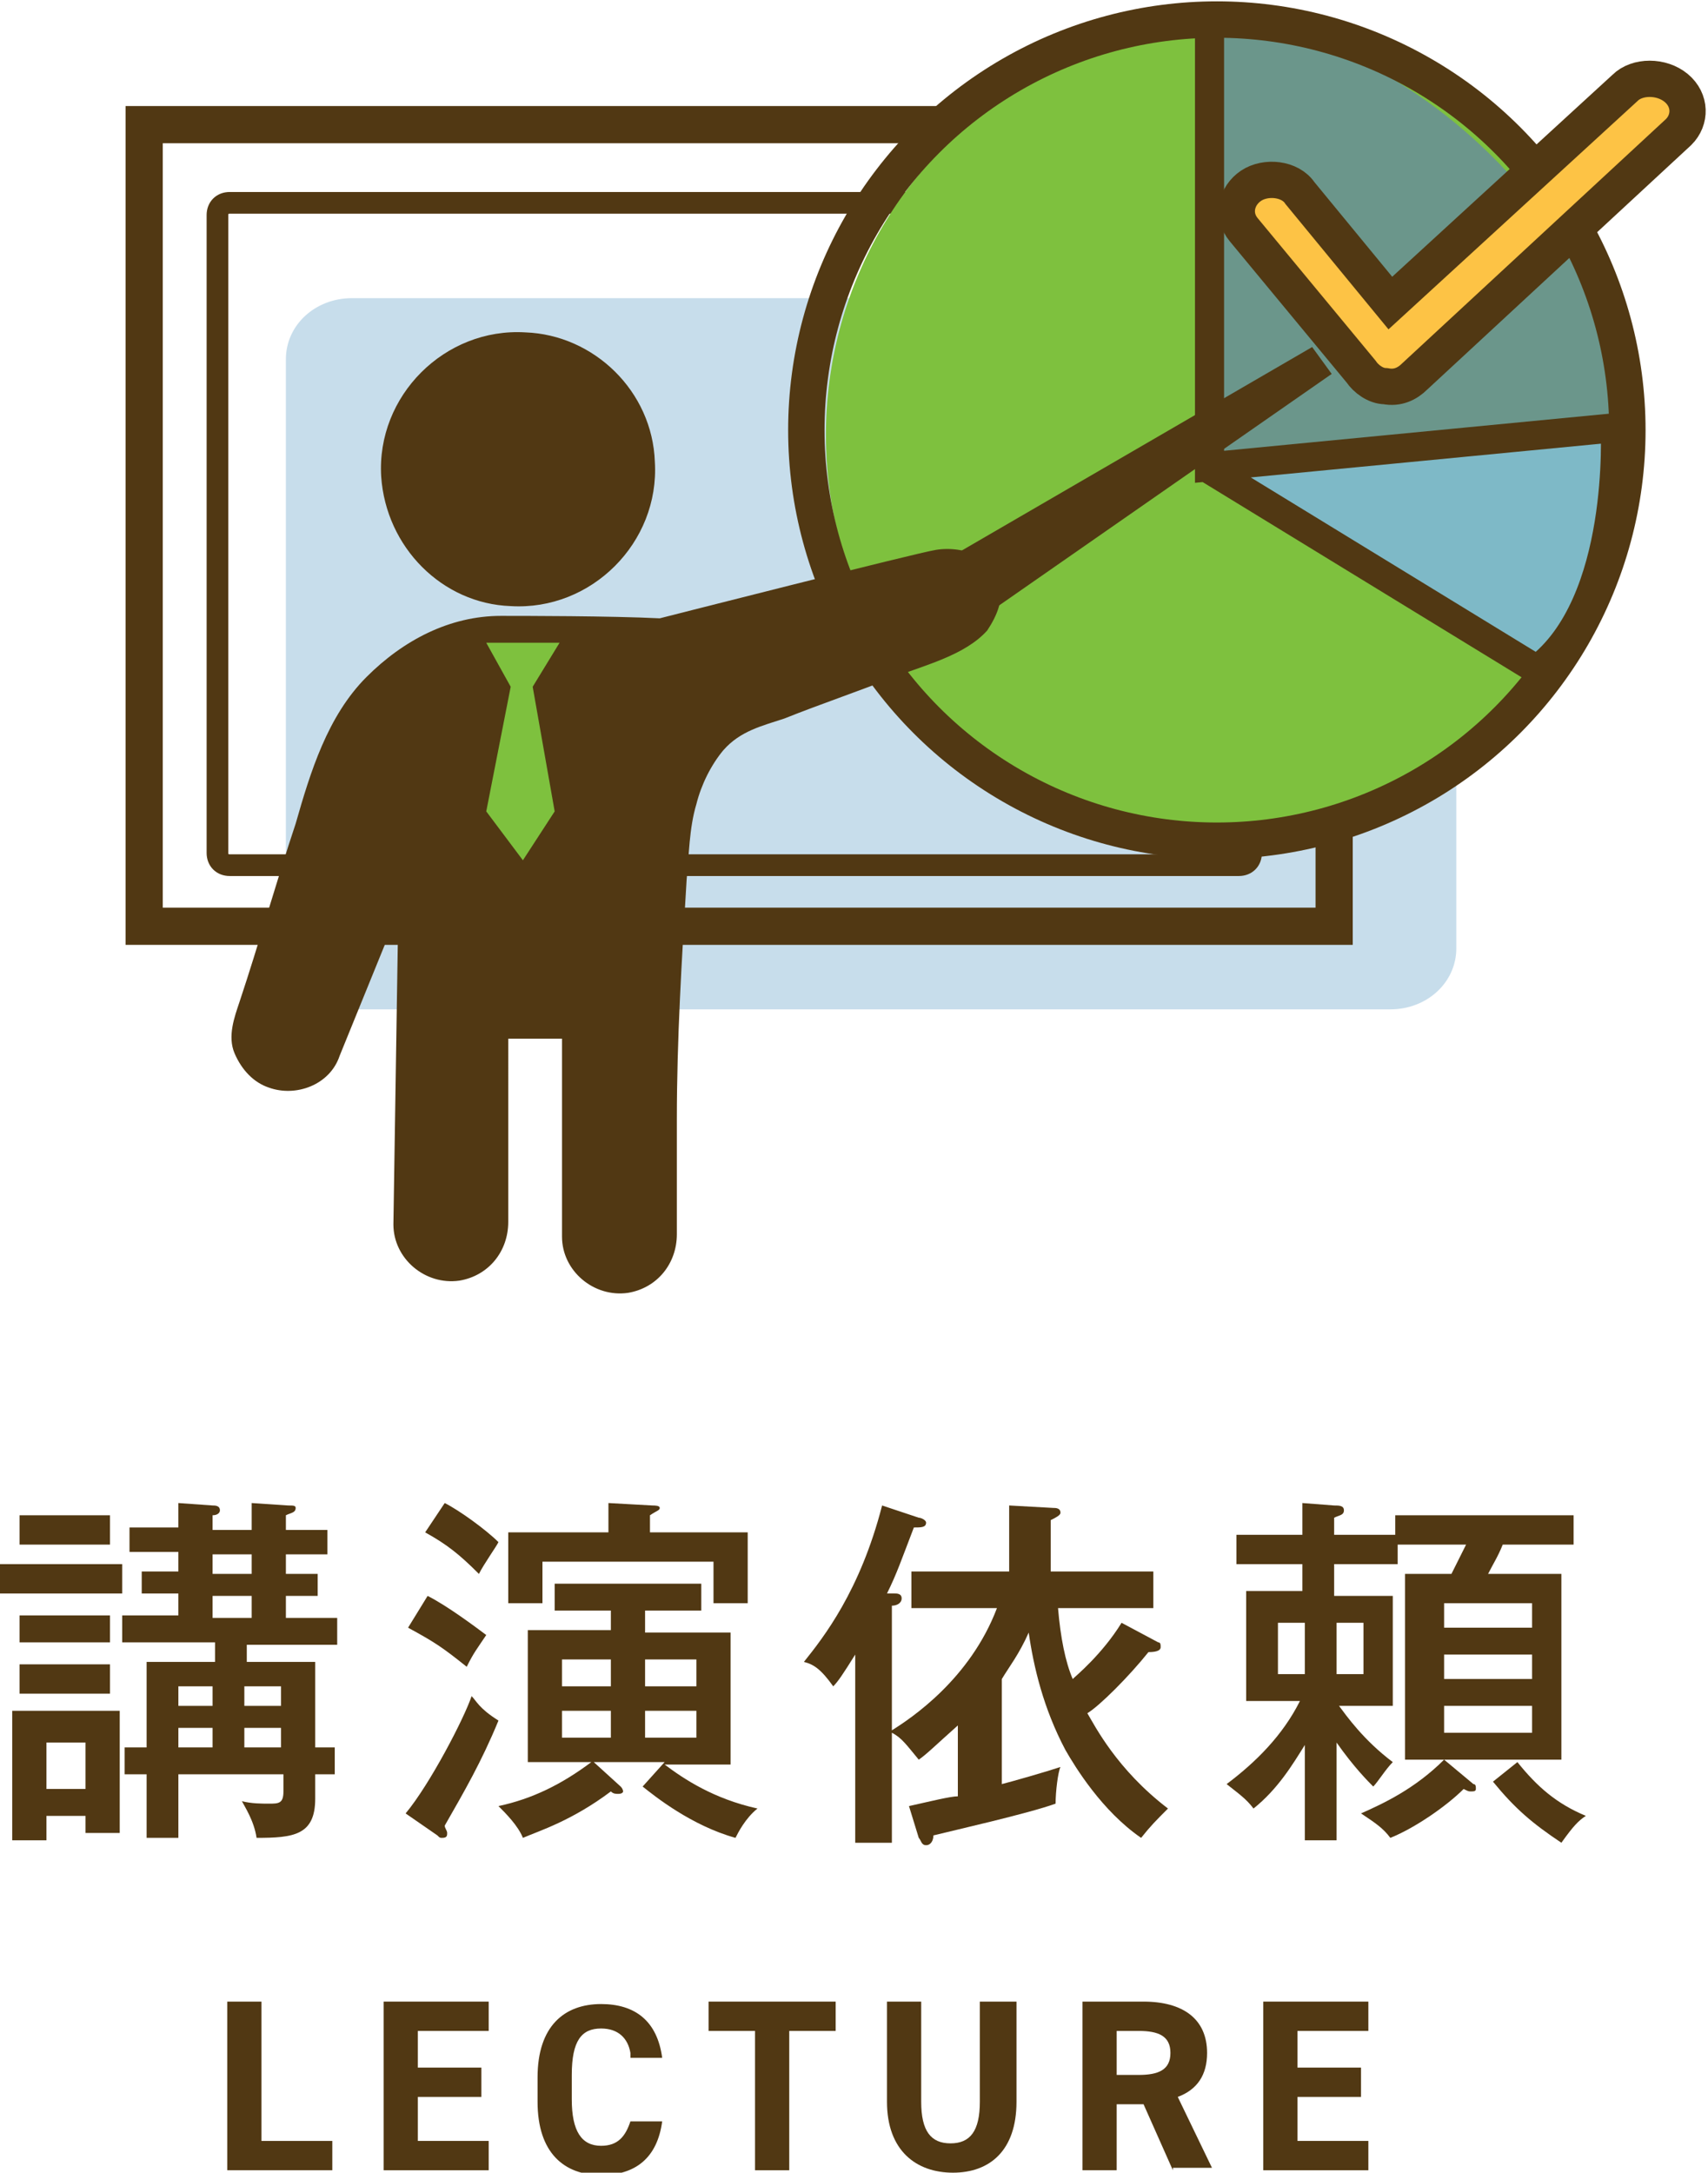 <?xml version="1.0" encoding="utf-8"?>
<!-- Generator: Adobe Illustrator 24.0.3, SVG Export Plug-In . SVG Version: 6.00 Build 0)  -->
<svg version="1.1" id="レイヤー_1" xmlns="http://www.w3.org/2000/svg" xmlns:xlink="http://www.w3.org/1999/xlink" x="0px"
	 y="0px" viewBox="0 0 69.9 88.9" style="enable-background:new 0 0 69.9 88.9;" xml:space="preserve">
<style type="text/css">
	.st0{fill:#C7DDEB;}
	.st1{fill:none;stroke:#513813;stroke-width:0.888;stroke-miterlimit:10;}
	.st2{fill:none;stroke:#513813;stroke-width:1.522;stroke-miterlimit:10;}
	.st3{fill:#7EC13E;}
	.st4{fill:#6B968B;}
	.st5{fill:none;stroke:#513813;stroke-width:1.49;stroke-miterlimit:10;}
	.st6{fill:#7EB9C7;stroke:#513813;stroke-width:1.19;stroke-miterlimit:10;}
	.st7{fill:#513813;}
	.st8{fill:#FDC345;stroke:#513813;stroke-width:1.484;stroke-miterlimit:10;}
</style>
<g>
	<g>
		<g>
			<path class="st0" d="M59.6,38.8c0,1.4-1.2,2.5-2.7,2.5H14.4c-1.5,0-2.7-1.1-2.7-2.5V14.7c0-1.4,1.2-2.5,2.7-2.5h42.5
				c1.5,0,2.7,1.1,2.7,2.5V38.8z"/>
			<g>
				<g>
					<path class="st1" d="M51.2,34.9c0,0.3-0.2,0.5-0.5,0.5H9.4c-0.3,0-0.5-0.2-0.5-0.5V8.8c0-0.3,0.2-0.5,0.5-0.5h41.2
						c0.3,0,0.5,0.2,0.5,0.5V34.9z"/>
				</g>
			</g>
			<rect x="5.9" y="5.1" class="st2" width="48.7" height="32.8"/>
		</g>
		<g>
			<g>
				<ellipse class="st3" cx="50.1" cy="17.8" rx="16.3" ry="16.6"/>
				<path class="st4" d="M50,0.5l-0.2,18.4l17.3-2C67.1,16.9,64.3,3.6,50,0.5z"/>
				<circle class="st5" cx="49.8" cy="17.6" r="16.8"/>
				<path class="st6" d="M49.5,0.7v18.4l16.6-1.6c0,0,0.4,7.2-3.2,9.9l-13.4-8.2"/>
			</g>
		</g>
		<g>
			<g>
				<g>
					<path class="st7" d="M20.9,24.8c3.3,0.2,6.1-2.6,5.9-5.9c-0.1-2.9-2.5-5.2-5.3-5.3c-3.3-0.2-6.1,2.6-5.9,5.9
						C15.8,22.4,18.1,24.7,20.9,24.8z"/>
				</g>
			</g>
			<path class="st7" d="M16.3,37.3l-2.4,5.9c-0.4,1.2-1.8,1.7-2.9,1.3c-0.6-0.2-1.1-0.7-1.4-1.4c-0.3-0.7,0-1.5,0.2-2.1
				c0.8-2.4,1.5-4.9,2.3-7.3c0.6-2.1,1.3-4.4,2.9-6c1.5-1.5,3.4-2.5,5.5-2.5c0.9,0,4.5,0,6.5,0.1c0,0,10.6-2.7,11.3-2.8
				c0.6-0.1,1.3,0,1.8,0.3c0.4,0.3,0.7,0.6,0.8,1c0.2,0.7-0.1,1.4-0.5,2c-0.9,1-2.5,1.4-3.8,1.9c-1.5,0.6-3,1.1-4.5,1.7
				c-0.9,0.3-1.8,0.5-2.5,1.3c-0.5,0.6-0.9,1.4-1.1,2.2c-0.3,1-0.3,2.1-0.4,3.1c-0.2,3.3-0.4,6.5-0.4,9.8c0,1.6,0,3.1,0,4.7
				c0,1.2-0.8,2.2-2,2.4c-1.4,0.2-2.7-0.9-2.7-2.3v-8.1h-2.2V50c0,1.2-0.8,2.2-2,2.4c-1.4,0.2-2.7-0.9-2.7-2.3L16.3,37.3"/>
		</g>
		<polyline class="st7" points="39.7,25.6 54.5,15.3 53.7,14.2 38.2,23.2 		"/>
		<path class="st8" d="M56.7,15.8c-0.4,0-0.8-0.3-1-0.6l-4.8-5.8c-0.5-0.6-0.3-1.4,0.3-1.8c0.6-0.4,1.6-0.3,2,0.3l3.7,4.5l9.6-8.8
			c0.5-0.5,1.5-0.5,2.1,0c0.6,0.5,0.6,1.3,0.1,1.8l-10.8,10C57.6,15.7,57.2,15.9,56.7,15.8C56.8,15.8,56.8,15.8,56.7,15.8z"/>
		<polygon class="st3" points="19.9,26.3 22.9,26.3 21.8,28.1 22.7,33.2 21.4,35.2 19.9,33.2 20.9,28.1 		"/>
	</g>
	<g>
		<g>
			<path class="st7" d="M5,64v1.2H0V64H5z M1.9,74.4v0.9H0.5V70h4.4v5H3.5v-0.7H1.9z M4.5,62v1.2H0.8V62H4.5z M4.5,66.1v1.1H0.8
				v-1.1H4.5z M4.5,68.1v1.2H0.8v-1.2H4.5z M3.5,73.2v-1.9H1.9v1.9H3.5z M13.7,71.5v1.1h-0.8v1c0,1.5-0.9,1.6-2.4,1.6
				c-0.1-0.7-0.5-1.3-0.6-1.5c0.4,0.1,0.8,0.1,1.1,0.1c0.4,0,0.6,0,0.6-0.5v-0.7H7.3v2.6H6v-2.6H5.1v-1.1H6V68h2.8v-0.8H5v-1.1h2.3
				v-0.9H5.8v-0.9h1.5v-0.8h-2v-1h2v-1l1.4,0.1c0.1,0,0.3,0,0.3,0.2c0,0.1-0.1,0.2-0.3,0.2v0.6h1.6v-1.1l1.5,0.1
				c0.2,0,0.3,0,0.3,0.1c0,0.2-0.2,0.2-0.4,0.3v0.6h1.7v1h-1.7v0.8H13v0.9h-1.3v0.9h2.1v1.1h-3.7V68h2.8v3.5H13.7z M8.7,69.7V69H7.3
				v0.8H8.7z M8.7,71.5v-0.8H7.3v0.8H8.7z M8.7,63.6v0.8h1.6v-0.8H8.7z M8.7,65.3v0.9h1.6v-0.9H8.7z M11.5,69.7V69h-1.5v0.8H11.5z
				 M11.5,71.5v-0.8h-1.5v0.8H11.5z"/>
			<path class="st7" d="M17.5,65.3c0.8,0.4,2,1.3,2.4,1.6c-0.4,0.6-0.5,0.7-0.8,1.3c-1-0.8-1.3-1-2.4-1.6L17.5,65.3z M16.6,74.2
				c1-1.2,2.4-3.9,2.7-4.8c0.2,0.2,0.3,0.5,1.1,1c-0.7,1.7-1.4,2.9-2.2,4.3c0,0.1,0.1,0.2,0.1,0.3s0,0.2-0.2,0.2
				c-0.1,0-0.1,0-0.2-0.1L16.6,74.2z M18.2,61.5c0.6,0.3,1.7,1.1,2.2,1.6c-0.1,0.2-0.6,0.9-0.8,1.3c-0.8-0.8-1.3-1.2-2.2-1.7
				L18.2,61.5z M25,65.9h-2.3v-1.1h6v1.1h-2.3v0.9h3.5v5.4h-2.7c0.8,0.6,2,1.4,3.8,1.8c-0.5,0.4-0.8,1-0.9,1.2
				c-1.8-0.5-3.3-1.7-3.8-2.1l0.9-1h-2.9l1.1,1c0.1,0.1,0.1,0.2,0.1,0.2s0,0.1-0.2,0.1c-0.1,0-0.2,0-0.3-0.1
				c-1.6,1.2-2.9,1.6-3.6,1.9c-0.2-0.5-0.7-1-1-1.3c1.4-0.3,2.6-0.9,3.8-1.8h-2.6v-5.4H25V65.9z M30.6,62.7v2.9h-1.4v-1.7h-7v1.7
				h-1.4v-2.9h4.1v-1.2l1.8,0.1c0.1,0,0.3,0,0.3,0.1c0,0.1-0.1,0.1-0.4,0.3v0.7H30.6z M25,67.9h-2V69h2V67.9z M25,70h-2v1.1h2V70z
				 M26.4,69h2.1v-1.1h-2.1V69z M26.4,71.1h2.1V70h-2.1V71.1z"/>
			<path class="st7" d="M47.4,67.2c0.1,0,0.1,0.1,0.1,0.2c0,0.1-0.1,0.2-0.5,0.2c-0.8,1-2,2.2-2.5,2.5c0.3,0.5,1.2,2.3,3.3,3.9
				c-0.5,0.5-0.7,0.7-1.1,1.2c-1.6-1.1-2.7-2.9-3.1-3.6c-0.9-1.7-1.3-3.4-1.5-4.8c-0.4,0.9-0.8,1.4-1.1,1.9V73
				c0.4-0.1,1.8-0.5,2.4-0.7c-0.1,0.2-0.2,1-0.2,1.5c-1.1,0.4-4.2,1.1-5,1.3c0,0.2-0.1,0.4-0.3,0.4c-0.2,0-0.2-0.2-0.3-0.3l-0.4-1.3
				c0.9-0.2,1.7-0.4,2-0.4v-2.9c-0.9,0.8-1.3,1.2-1.6,1.4c-0.5-0.6-0.7-0.9-1.1-1.1v4.5h-1.5v-7.7c-0.5,0.8-0.7,1.1-0.9,1.3
				c-0.5-0.7-0.8-0.9-1.2-1c0.8-1,2.3-2.9,3.2-6.4l1.5,0.5c0.1,0,0.3,0.1,0.3,0.2c0,0.2-0.2,0.2-0.5,0.2c-0.5,1.3-0.7,1.9-1.1,2.7
				l0.3,0c0.1,0,0.3,0,0.3,0.2c0,0.2-0.2,0.3-0.4,0.3v5.1c0.8-0.5,3.2-2.1,4.3-5h-3.5v-1.5h4v-2.7l1.8,0.1c0.1,0,0.3,0,0.3,0.2
				c0,0.1-0.2,0.2-0.4,0.3v2.1h4.2v1.5h-3.9c0.1,1.2,0.3,2.2,0.6,2.9c0.1-0.1,1.2-1,2-2.3L47.4,67.2z"/>
			<path class="st7" d="M54.7,75.3h-1.3v-3.9c-0.5,0.8-1.1,1.8-2.1,2.6c-0.3-0.4-0.6-0.6-1.1-1c1.2-0.9,2.3-2,3-3.4h-2.2v-4.5h2.3
				V64h-2.7v-1.2h2.7v-1.3l1.3,0.1c0.2,0,0.4,0,0.4,0.2s-0.2,0.2-0.4,0.3v0.7h2.5V62h7.3v1.2h-2.9c-0.2,0.5-0.4,0.8-0.6,1.2h3v7.6
				h-6.4v-7.6h1.9c0.1-0.2,0.4-0.8,0.6-1.2h-2.8V64h-2.6v1.3h2.4v4.5h-2.2c0.3,0.4,1,1.4,2.2,2.3c-0.3,0.3-0.6,0.8-0.8,1
				c-0.2-0.2-0.8-0.8-1.5-1.8V75.3z M53.4,68.5v-2.1h-1.1v2.1H53.4z M54.7,66.4v2.1h1.1v-2.1H54.7z M60.3,73c0.1,0,0.1,0.1,0.1,0.2
				c0,0.1-0.1,0.1-0.2,0.1c-0.1,0-0.1,0-0.3-0.1c-0.7,0.7-2,1.6-3,2c-0.3-0.4-0.6-0.6-1.2-1c0.9-0.4,2.2-1,3.4-2.2L60.3,73z
				 M62.7,66.6v-1h-3.6v1H62.7z M59.1,67.7v1h3.6v-1H59.1z M59.1,69.8v1.1h3.6v-1.1H59.1z M62.1,72.1c0.8,1,1.6,1.7,2.8,2.2
				c-0.3,0.2-0.5,0.4-1,1.1c-1.2-0.8-1.9-1.4-2.8-2.5L62.1,72.1z"/>
		</g>
		<g>
			<path class="st7" d="M10.7,87.6h2.9v1.2H9.3v-6.9h1.4V87.6z"/>
			<path class="st7" d="M20,81.9v1.2h-2.9v1.5h2.6v1.2h-2.6v1.8H20v1.2h-4.3v-6.9H20z"/>
			<path class="st7" d="M25.8,84c-0.1-0.6-0.5-1-1.2-1c-0.8,0-1.2,0.5-1.2,1.9v1c0,1.3,0.4,1.9,1.2,1.9c0.7,0,1-0.4,1.2-1h1.3
				c-0.2,1.5-1.1,2.2-2.5,2.2c-1.5,0-2.6-0.9-2.6-3v-1c0-2.1,1.1-3,2.6-3c1.4,0,2.3,0.7,2.5,2.2H25.8z"/>
			<path class="st7" d="M34.2,81.9v1.2h-1.9v5.7h-1.4v-5.7H29v-1.2H34.2z"/>
			<path class="st7" d="M41.6,81.9V86c0,2-1.1,2.9-2.6,2.9S36.3,88,36.3,86v-4.1h1.4V86c0,1.2,0.4,1.7,1.2,1.7s1.2-0.5,1.2-1.7v-4.1
				H41.6z"/>
			<path class="st7" d="M48,88.8l-1.2-2.7h-1.1v2.7h-1.4v-6.9h2.5c1.6,0,2.6,0.7,2.6,2.1c0,0.9-0.4,1.5-1.2,1.8l1.4,2.9H48z
				 M46.6,84.9c0.8,0,1.3-0.2,1.3-0.9c0-0.7-0.5-0.9-1.3-0.9h-0.9v1.8H46.6z"/>
			<path class="st7" d="M56,81.9v1.2h-2.9v1.5h2.6v1.2h-2.6v1.8H56v1.2h-4.3v-6.9H56z"/>
		</g>
	</g>
</g>
</svg>
